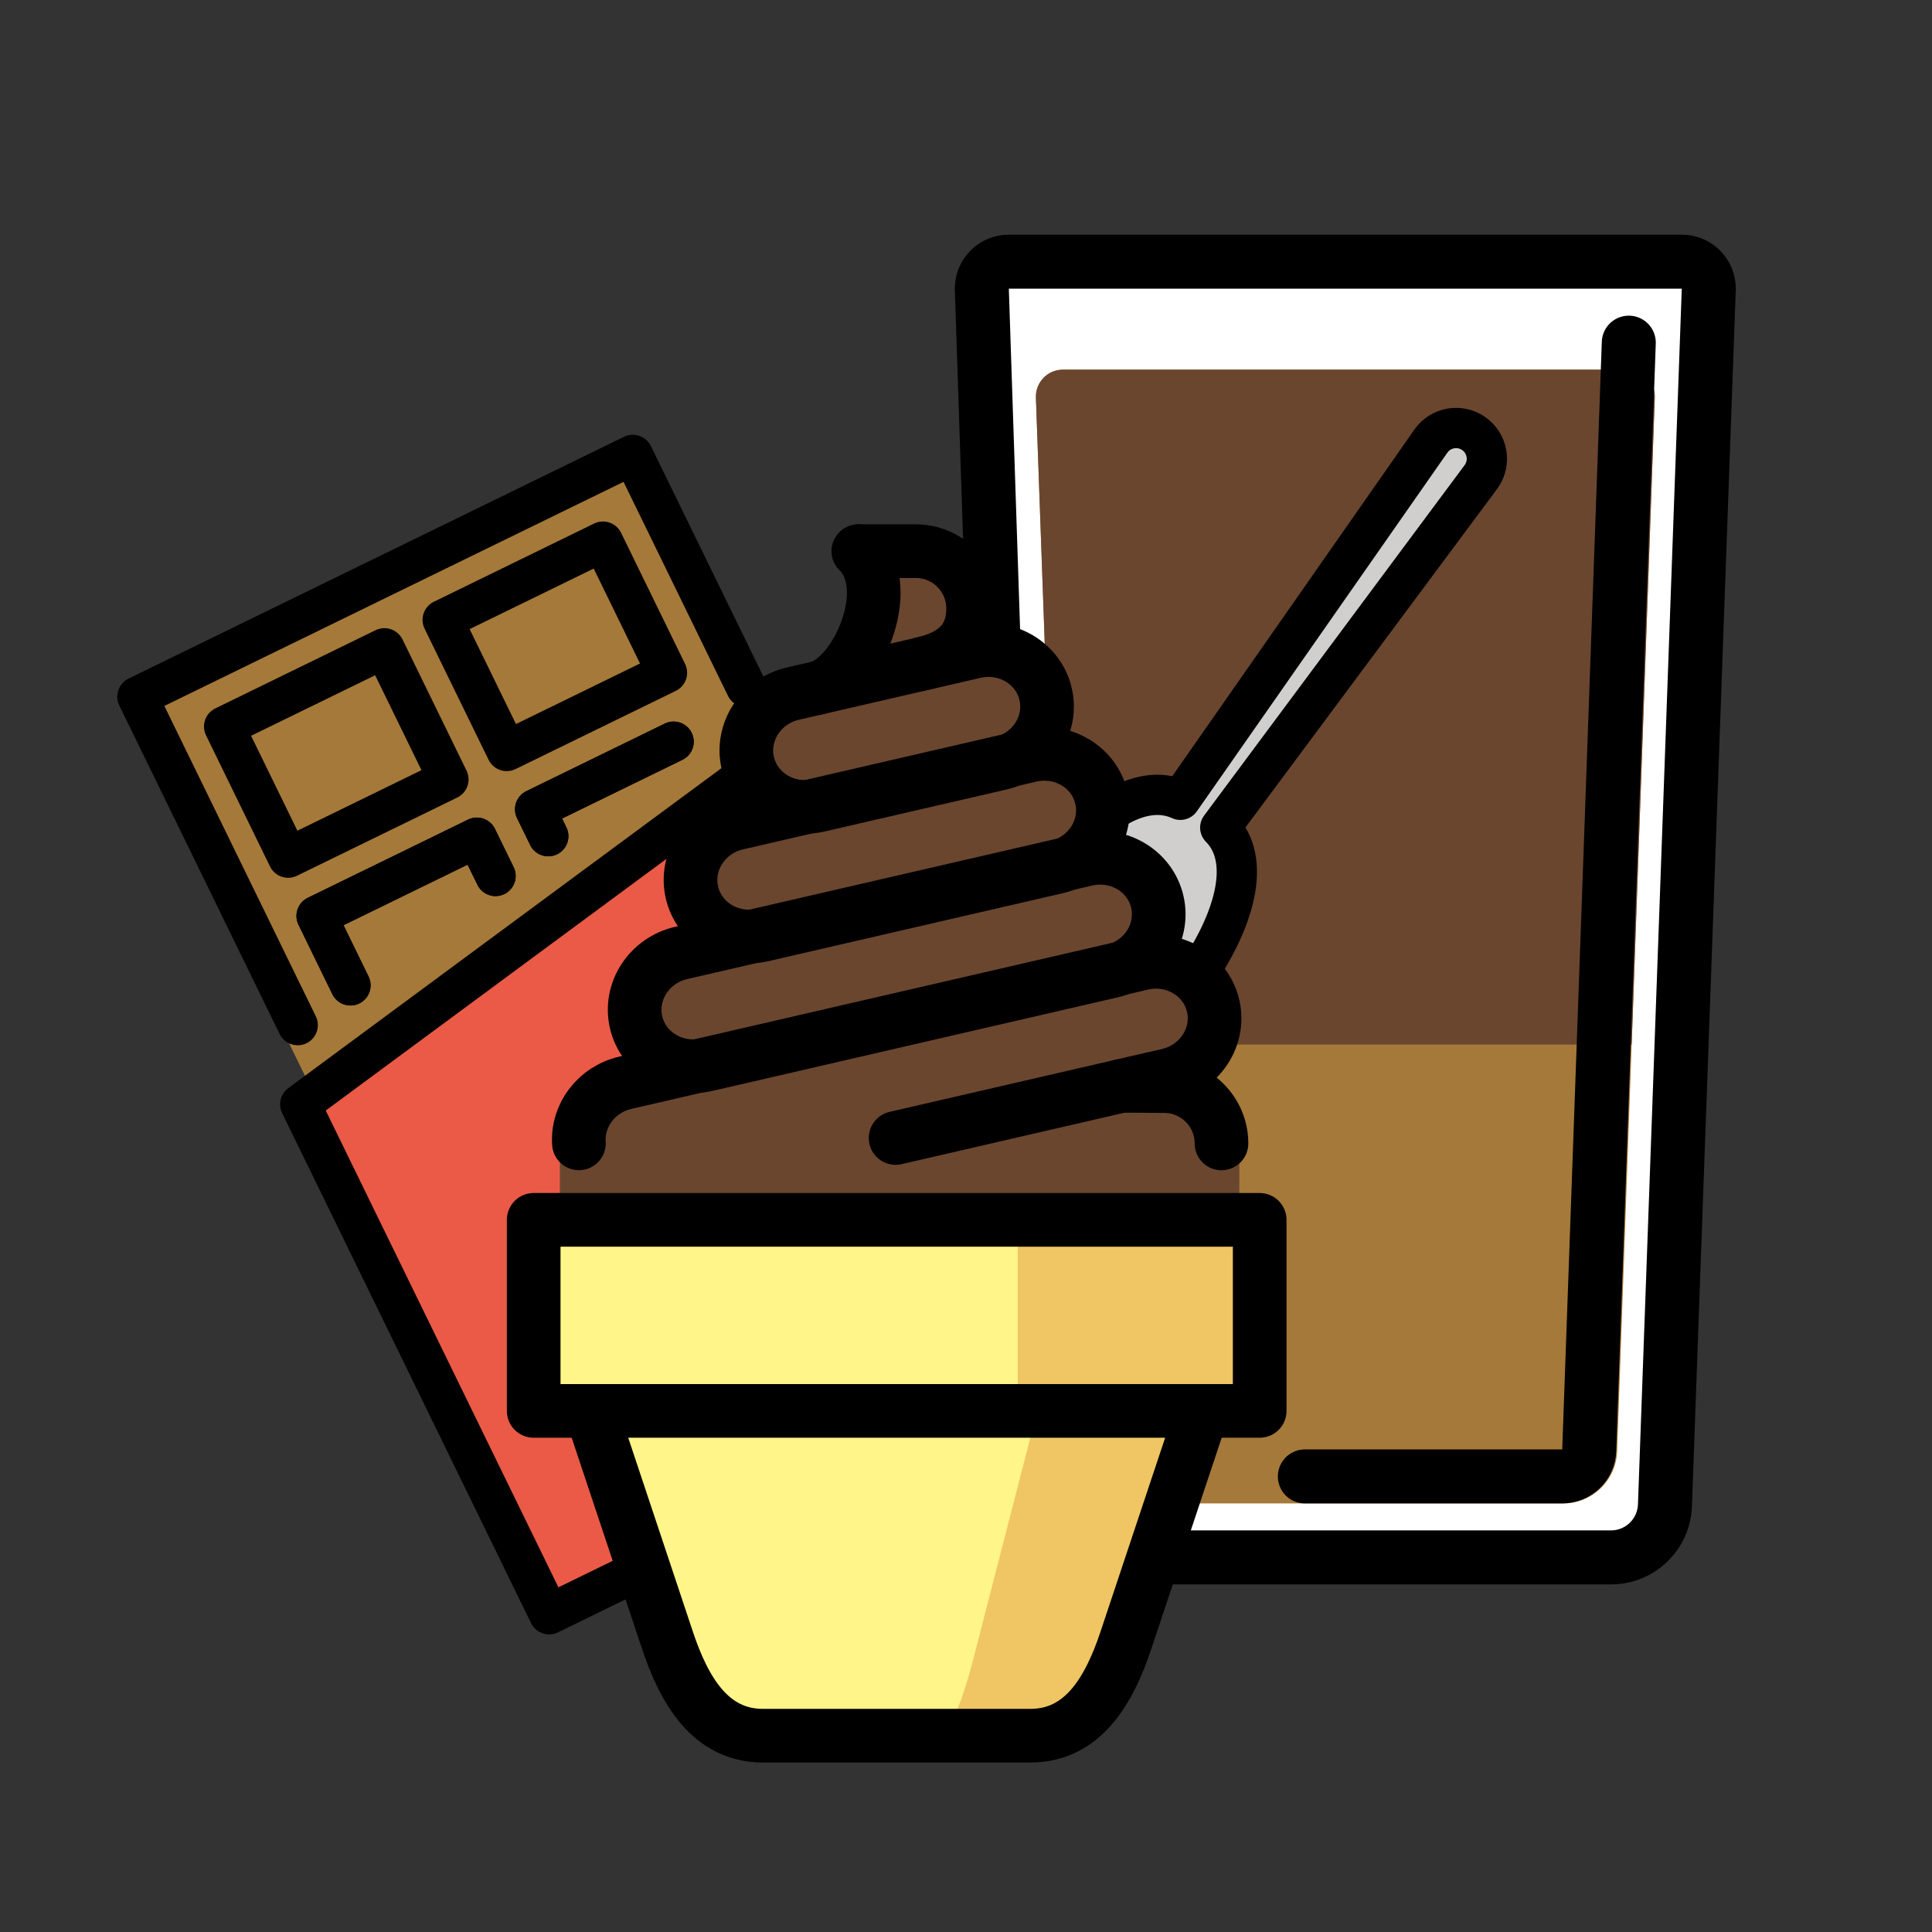 <?xml version="1.0" encoding="utf-8"?>
<svg viewBox="0 0 72 72" xmlns="http://www.w3.org/2000/svg">
  <rect x="0" y="0" width="72" height="72" fill="#333333" stroke="none"/>
  <g transform="matrix(1.006, 0, 0, 1.006, 14.424, -2.32)" style="">
    <g id="g-7">
      <path fill="none" stroke="#000" stroke-linecap="round" stroke-width="2" d="M45 42H26"/>
      <path fill="none" stroke="#000" stroke-linecap="round" stroke-width="2" d="M45 24H25.5"/>
      <path fill="none" stroke="#000" stroke-linecap="round" stroke-width="2" d="M45.5 17H25.139"/>
    </g>
    <g id="g-8">
      <path fill="#fff" fill-rule="evenodd" d="M22.034 13.033C22.015 12.468 22.468 12 23.034 12H47.963C48.53 12 48.983 12.47 48.962 13.036L48.856 16H48.856L47.34 58.072C47.301 59.148 46.417 60 45.341 60H25.523C24.444 60 23.56 59.144 23.524 58.066L22.132 16H22.132L22.034 13.033Z" clip-rule="evenodd"/>
      <path fill="#A57939" d="M24.037 17.036C24.017 16.47 24.47 16 25.037 16H45.964C46.53 16 46.983 16.47 46.963 17.036L45.569 56.071C45.531 57.148 44.648 58 43.571 58H26.473C25.934 58 25.493 57.574 25.473 57.036L24.037 17.036Z"/>
      <path fill="#6A462F" fill-rule="evenodd" d="M46.108 41H24.898L24.037 17.036C24.017 16.47 24.47 16 25.037 16H45.964C46.53 16 46.983 16.47 46.963 17.036L46.108 41Z" clip-rule="evenodd"/>
    </g>
    <g id="g-9">
      <path fill="#000" d="M22.034 13.033L21.035 13.066L22.034 13.033ZM48.962 13.036L47.963 13V13L48.962 13.036ZM48.856 16L47.856 15.964L47.819 17H48.856V16ZM48.856 16L49.855 16.036L49.893 15H48.856V16ZM47.34 58.072L48.339 58.108L47.34 58.072ZM23.524 58.066L22.525 58.099L23.524 58.066ZM22.132 16L23.132 15.967L23.1 15H22.132V16ZM22.132 16L21.133 16.033L21.165 17H22.132V16ZM23.034 11C21.903 11 20.997 11.936 21.035 13.066L23.034 13V13V11ZM47.963 11H23.034V13H47.963V11ZM49.962 13.072C50.003 11.94 49.096 11 47.963 11V13V13L49.962 13.072ZM49.855 16.036L49.962 13.072L47.963 13L47.856 15.964L49.855 16.036ZM48.856 17H48.856V15H48.856V17ZM47.856 15.964L46.34 58.036L48.339 58.108L49.855 16.036L47.856 15.964ZM46.34 58.036C46.321 58.574 45.879 59 45.341 59V61C46.956 61 48.281 59.722 48.339 58.108L46.34 58.036ZM45.341 59H25.523V61H45.341V59ZM25.523 59C24.984 59 24.542 58.572 24.524 58.033L22.525 58.099C22.578 59.717 23.905 61 25.523 61V59ZM24.524 58.033L23.132 15.967L21.133 16.033L22.525 58.099L24.524 58.033ZM22.132 17H22.132V15H22.132V17ZM21.035 13.066L21.133 16.033L23.132 15.967L23.034 13L21.035 13.066Z"/>
      <path fill="none" stroke="#000" stroke-linecap="round" stroke-width="2" d="M34 57H43.535C44.074 57 44.515 56.574 44.534 56.036L46 15"/>
    </g>
  </g>
  <g transform="matrix(-0.47, -0.329, 0.329, -0.47, -14.961, 2.717)" style="transform-origin: 61.696px 24.75px;">
    <g id="g-5" transform="matrix(1, 0, 0, 1, 24.071, -11.747)">
      <path fill="#D0CFCE" stroke="none" stroke-linecap="round" stroke-linejoin="round" stroke-miterlimit="10" d="M43.457,21.323c0-5.058-2.611-9.159-5.832-9.159s-5.832,4.1-5.832,9.159c0,4.698,1.355,8.566,4.257,9.094l0,0 l-0.811,28.412c0,1.105,0.895,2,2,2s2-0.895,2-2l-0.029-28.418l0,0C42.107,29.876,43.457,26.015,43.457,21.323z" style="stroke-width: 2.616px;"/>
    </g>
    <g id="g-6" transform="matrix(1, 0, 0, 1, 24.071, -11.747)">
      <path fill="none" stroke="#000000" stroke-linecap="round" stroke-linejoin="round" stroke-miterlimit="10" d="M43.457,21.323c0-5.058-2.611-9.159-5.832-9.159s-5.832,4.1-5.832,9.159c0,4.698,1.355,8.566,4.257,9.094l0,0 l-0.811,28.412c0,1.105,0.895,2,2,2s2-0.895,2-2l-0.029-28.418l0,0C42.107,29.876,43.457,26.015,43.457,21.323z" style="stroke-width: 2.616px;"/>
    </g>
  </g>
  <g transform="matrix(0.543, -0.265, 0.265, 0.543, -13.433, 2.291)" style="transform-origin: 36px 36px;">
    <g id="g-1">
      <polyline fill="#a57939" stroke="none" points="54,32.906 54,5.906 18.031,5.906 18.031,39.516" style="stroke-width: 2.485px;"/>
      <polygon fill="#ea5a47" stroke="none" points="55,25 17,32 17,67 55,67" style="stroke-width: 2.485px;"/>
    </g>
    <g id="g-2">
      <rect x="38" y="9" width="11" height="9" fill="none" stroke="#000000" stroke-linecap="round" stroke-linejoin="round" stroke-miterlimit="10" style="stroke-width: 2.485px;"/>
      <rect x="23" y="9" width="11" height="9" fill="none" stroke="#000000" stroke-linecap="round" stroke-linejoin="round" stroke-miterlimit="10" style="stroke-width: 2.485px;"/>
      <polygon fill="none" stroke="#000000" stroke-linecap="round" stroke-linejoin="round" stroke-miterlimit="10" points="55,25 17,32 17,67 55,67" style="stroke-width: 2.485px;"/>
      <polyline fill="none" stroke="#000000" stroke-linecap="round" stroke-linejoin="round" stroke-miterlimit="10" points="53,20.932 53,5 19,5 19,27.541" style="stroke-width: 2.485px;"/>
      <polyline fill="none" stroke="#000000" stroke-linecap="round" stroke-linejoin="round" stroke-miterlimit="10" points="38,23.847 38,22 47.503,22" style="stroke-width: 2.485px;"/>
      <polyline fill="none" stroke="#000000" stroke-linecap="round" stroke-linejoin="round" stroke-miterlimit="10" points="23,26.764 23,22 34,22 34,24.625" style="stroke-width: 2.485px;"/>
      <polyline fill="none" stroke="#000000" stroke-linecap="round" stroke-linejoin="round" stroke-miterlimit="10" points="47.503,22 38,22 38,23.847" style="stroke-width: 2.485px;"/>
      <polyline fill="none" stroke="#000000" stroke-linecap="round" stroke-linejoin="round" stroke-miterlimit="10" points="34,24.625 34,22 23,22 23,26.764" style="stroke-width: 2.485px;"/>
    </g>
  </g>
  <g transform="matrix(0.712, 0, 0, 0.712, 7.785, 16.98)" style="">
    <g id="color">
      <path stroke="none" d="M53.935,36v4H18.369v-4H19.37c-0.02-0.34,0.01-0.68,0.1-1c0.3-1.05,1.17-1.92,2.33-2.18l3.77-0.87 c-1.5,0.11-2.88-0.84-3.21-2.3c-0.37-1.61,0.68-3.23,2.36-3.62l3.77-0.87c-1.5,0.1-2.88-0.85-3.21-2.3 c-0.37-1.61,0.69-3.23,2.37-3.62l3.79-0.87c-1.51,0.13-2.9-0.82-3.23-2.29c-0.38-1.61,0.68-3.24,2.36-3.62l1.26-0.29h0.01 C33.86,11.67,36,7,34,5h3c1.66,0,3,1.34,3,3s-1,2.52-2.69,2.9l2.77-0.64c1.68-0.39,3.34,0.61,3.71,2.22 c0.34,1.45-0.47,2.89-1.84,3.46L43,15.7c1.68-0.39,3.35,0.6,3.72,2.22c0.33,1.44-0.48,2.88-1.85,3.45l1.06-0.24 c1.68-0.38,3.34,0.61,3.71,2.23c0.34,1.46-0.5,2.92-1.9,3.48l1.11-0.26c1.68-0.39,3.34,0.61,3.71,2.22 c0.38,1.62-0.68,3.24-2.36,3.63l-2.39,0.55L50,33c1.31,0,2.42,0.83,2.82,2C52.94,35.31,53.935,35.65,53.935,36z" style="fill: rgb(106, 70, 47); stroke-width: 2.808px;"/>
      <rect x="17" y="40" width="38" height="10" stroke="none" style="fill: rgb(255, 245, 136); stroke-width: 2.808px;"/>
      <path stroke="none" d="M52,50l-4,12c-0.873,2.619-2.239,5-5,5H29c-2.761,0-4.127-2.381-5-5l-4-12" style="fill: rgb(255, 245, 136); stroke-width: 2.808px;"/>
      <rect x="42.333" y="40" width="12.667" height="10" stroke="none" style="fill: rgb(239, 198, 99); stroke-width: 2.808px;"/>
      <path stroke="none" d="M43.356,50L40,63.03c-0.374,1.454-0.841,2.849-1.468,3.97H43c2.761,0,4.127-2.381,5-5l4-12 H43.356z" style="fill: rgb(239, 198, 99); stroke-width: 2.808px;"/>
    </g>
    <g id="line">
      <rect x="17" y="40" width="38" height="10" fill="none" stroke="#000000" stroke-linecap="round" stroke-linejoin="round" stroke-miterlimit="10" style="stroke-width: 2.808px;"/>
      <path fill="none" stroke="#000000" stroke-linecap="round" stroke-linejoin="round" stroke-miterlimit="10" d="M53,36c0-1.656-1.343-3-3-3l-2.219-0.016" style="stroke-width: 2.808px;"/>
      <path fill="none" stroke="#000000" stroke-linecap="round" stroke-linejoin="round" stroke-miterlimit="10" d="M30.571,12.456c-1.68,0.388-2.738,2.011-2.366,3.626c0.373,1.614,2.036,2.608,3.716,2.221l9.509-2.195 c1.68-0.388,2.738-2.011,2.365-3.625c-0.372-1.614-2.035-2.609-3.715-2.221L30.571,12.456z" style="stroke-width: 2.808px;"/>
      <path fill="none" stroke="#000000" stroke-linecap="round" stroke-linejoin="round" stroke-miterlimit="10" d="M27.648,19.24c-1.68,0.388-2.738,2.01-2.365,3.624c0.372,1.614,2.035,2.609,3.715,2.222l15.355-3.545 c1.679-0.388,2.738-2.011,2.365-3.626c-0.372-1.614-2.036-2.608-3.716-2.221L27.648,19.24z" style="stroke-width: 2.808px;"/>
      <path fill="none" stroke="#000000" stroke-linecap="round" stroke-linejoin="round" stroke-miterlimit="10" d="M49.641,23.355c-0.373-1.614-2.035-2.609-3.715-2.221l-21.201,4.894c-1.68,0.388-2.738,2.011-2.366,3.626 c0.373,1.614,2.036,2.608,3.716,2.221l21.201-4.894C48.955,26.593,50.014,24.97,49.641,23.355z" style="stroke-width: 2.808px;"/>
      <path fill="none" stroke="#000000" stroke-linecap="round" stroke-linejoin="round" stroke-miterlimit="10" d="M35.942,35.717l14.257-3.291c1.679-0.388,2.738-2.011,2.365-3.625c-0.373-1.614-2.036-2.609-3.715-2.222 l-27.048,6.245c-1.522,0.351-2.535,1.717-2.433,3.173" style="stroke-width: 2.808px;"/>
      <path fill="none" stroke="#000000" stroke-linecap="round" stroke-linejoin="round" stroke-miterlimit="10" d="M34,5h3c1.657,0,3,1.343,3,3s-1,2.521-2.688,2.896" style="stroke-width: 2.808px;"/>
      <path fill="none" stroke="#000000" stroke-linecap="round" stroke-linejoin="round" stroke-miterlimit="10" d="M34,5c2,2-0.145,6.688-2.167,7.167" style="stroke-width: 2.808px;"/>
      <path fill="none" stroke="#000000" stroke-linecap="round" stroke-linejoin="round" stroke-miterlimit="10" d="M52,50l-4,12c-0.873,2.619-2.239,5-5,5H29c-2.761,0-4.127-2.381-5-5l-4-12" style="stroke-width: 2.808px;"/>
    </g>
  </g>
</svg>